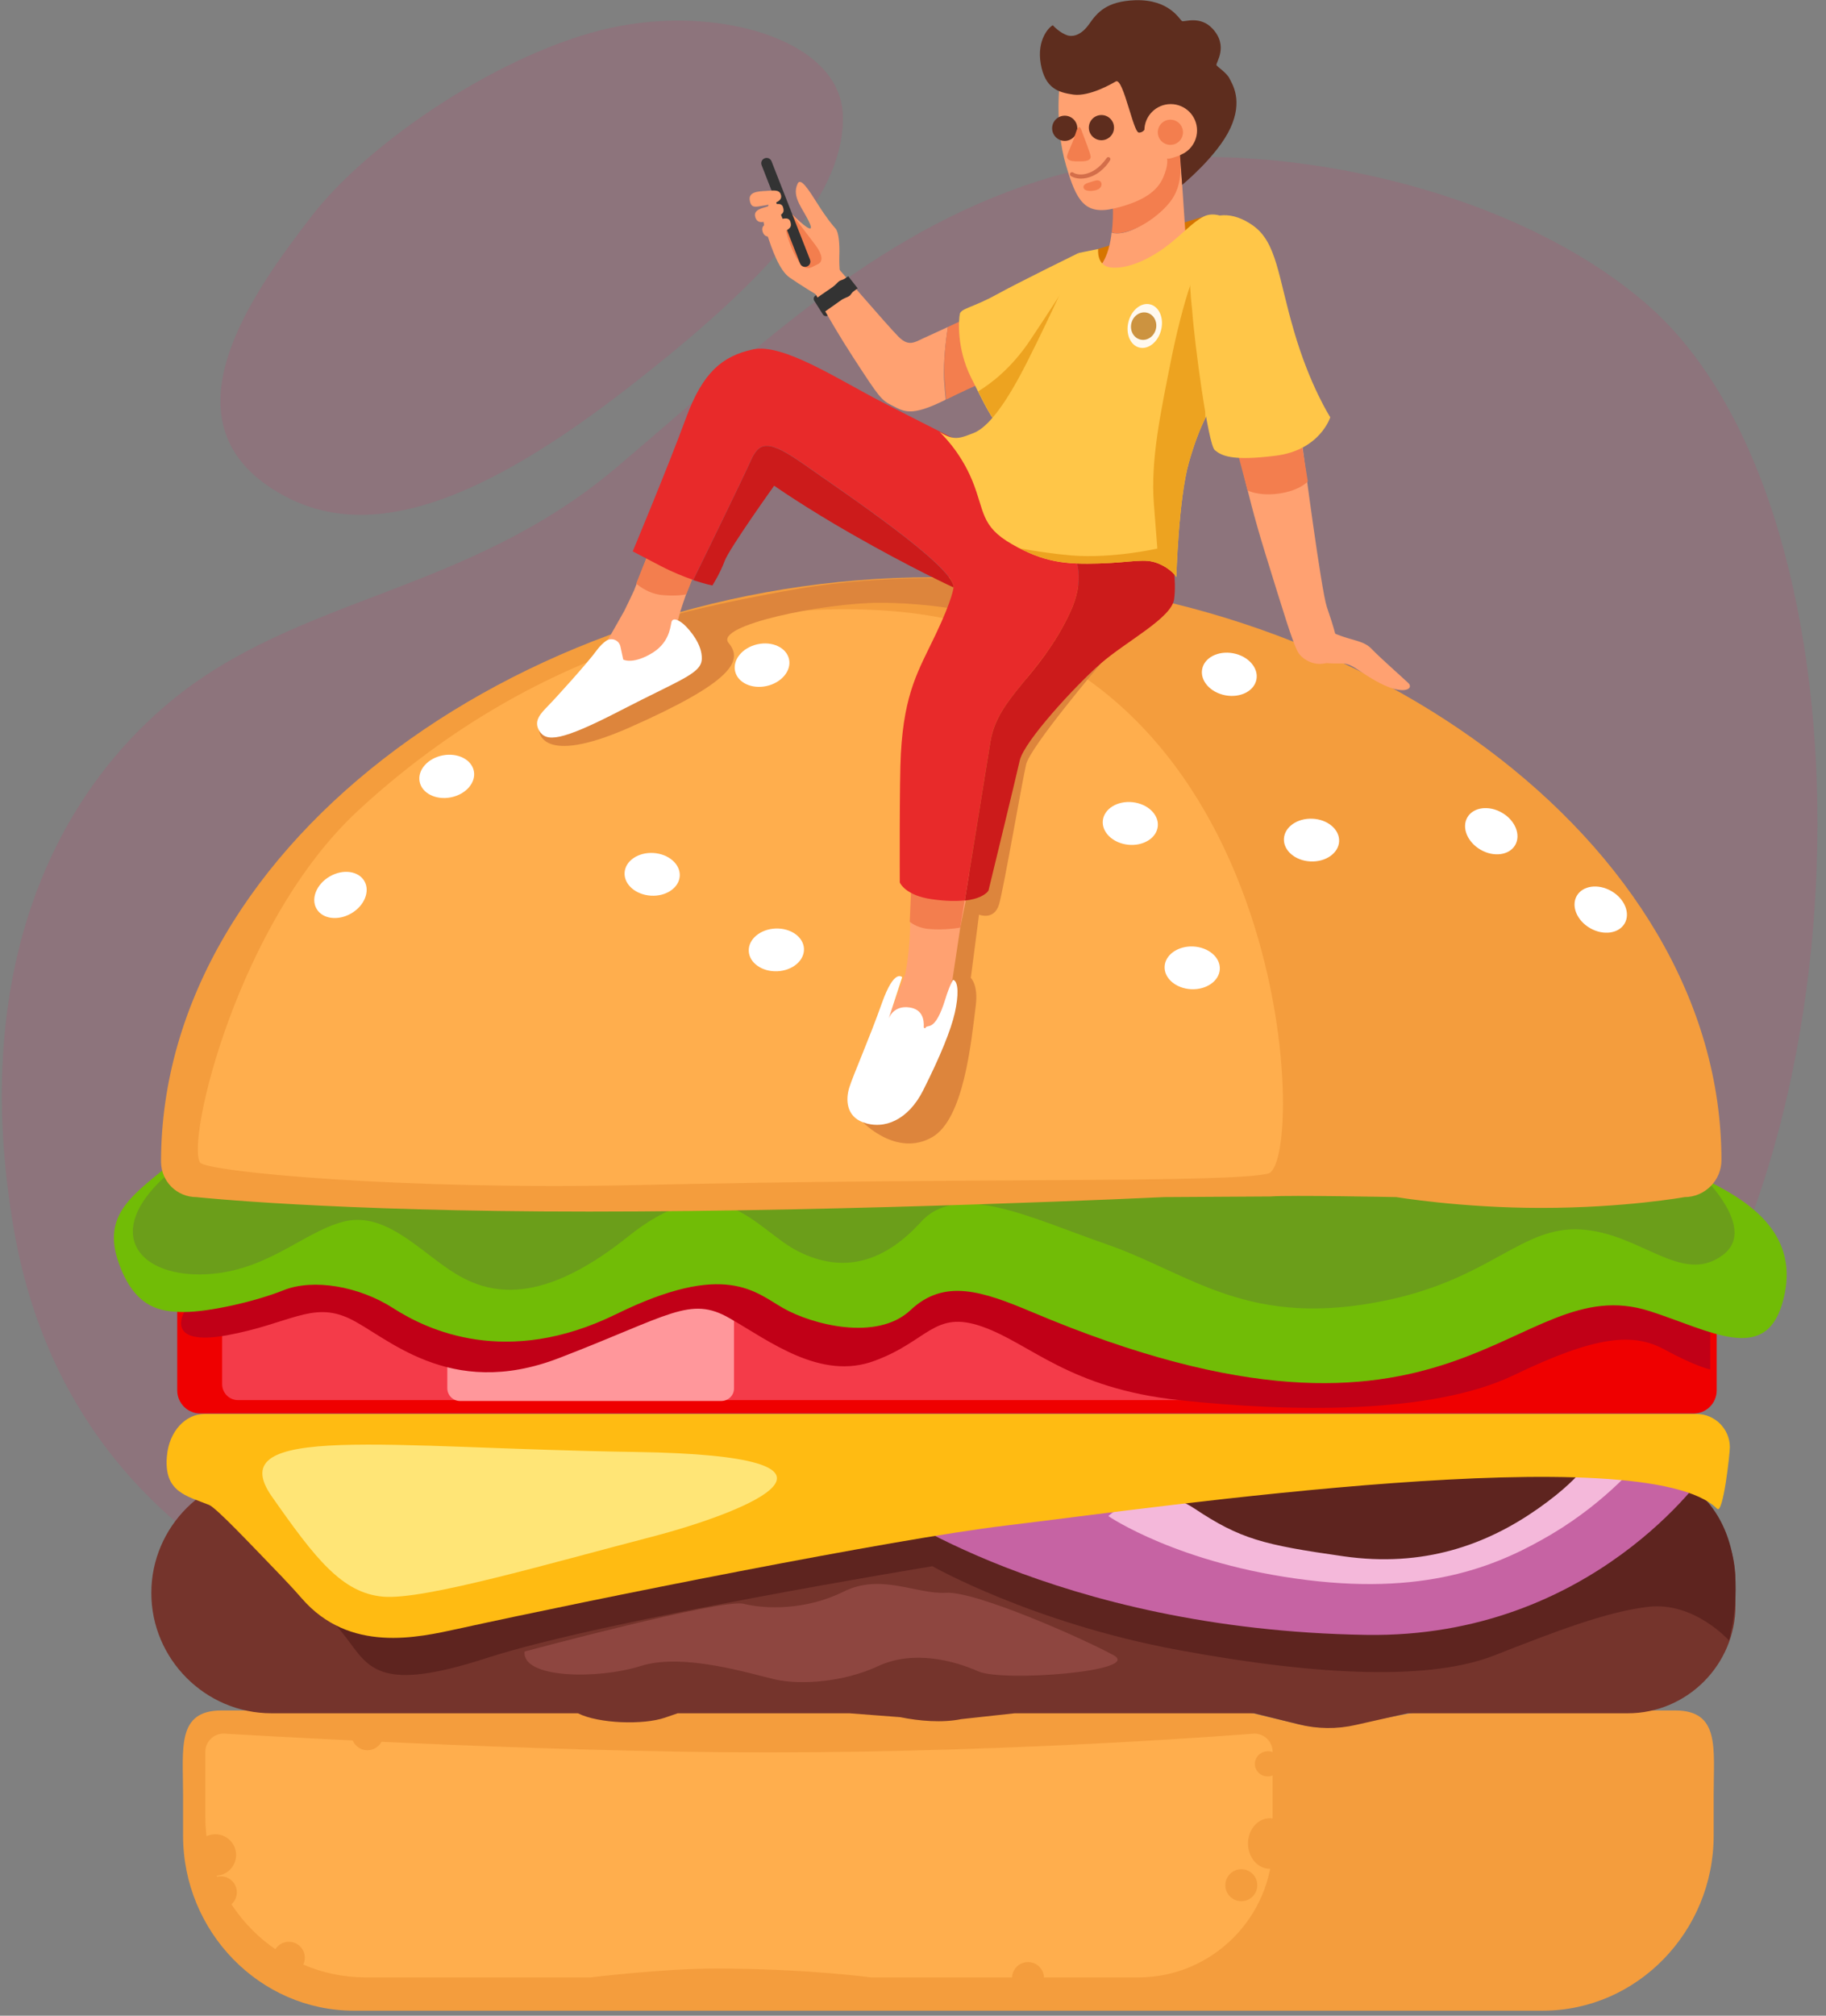 <svg xmlns="http://www.w3.org/2000/svg" width="145" height="160" viewBox="0 0 145 160">
  <rect x="0" y="0" width="145" height="160" fill="#808080" stroke="none"/>
  <g fill="none" fill-rule="evenodd">
    <g fill-rule="nonzero">
      <g>
        <path fill="#E91E63" fill-opacity=".12"
              d="M1.063 97.371C-2.143 78.446 3.326 64.2 13.474 55.731 23.623 47.28 37.08 47.16 48.943 37.114 60.806 27.07 69.994 17.95 83.829 13.954c13.834-3.994 35.691.206 47.16 10.389 18.668 16.594 17.211 68.16-1.098 88.183-22.285 24.36-53.022 23.76-80.211 21.291-26.623-2.4-44.846-14.16-48.617-36.446zM22.509 39.326c6.291 3.428 14.537 1.303 26.794-8.109C61.56 21.79 67.166 15.034 66.926 9.086c-.24-5.949-9.909-8.743-18.429-6.875-8.52 1.869-19.2 9-23.794 15-4.612 6-12.377 16.578-2.194 22.115z"
              transform="translate(-115 -177) translate(115 177)"/>
        <g transform="translate(-115 -177) translate(115 177) translate(8.914 45.771)">
          <path fill="#F49D3D"
                d="M113.606 113.829H19.183c-7.457 0-13.56-6.258-13.56-13.903V96.65c0-3.668-.514-6.651 3.051-6.651h80.983l4.646 1.114c1.166.275 2.4.309 3.583.086l6.377-1.2h19.851c3.566 0 3.052 3 3.052 6.651v3.275c0 7.645-6.103 13.903-13.56 13.903z"/>
          <path fill="#75342C"
                d="M120.343 90.223h-17.486l-4.114.926c-1.492.342-3.052.325-4.543-.052l-3.531-.874H71.657l-4.234.463c-1.509.308-3.343.154-4.852-.155l-4.028-.308H44.897l-.994.343c-1.732.6-5.28.48-6.926-.343H12.651c-5.262 0-9.548-4.303-9.548-9.549 0-5.263 4.303-9.548 9.548-9.548h107.692c4.714 0 8.554 3.857 8.554 8.554v1.989c0 4.697-3.84 8.554-8.554 8.554z"/>
          <path fill="#5E241F"
                d="M8.931 73.817s7.08 7.286 9.223 9.874c2.143 2.572 2.366 5.143 11.589 2.143s35.383-7.285 35.383-7.285 7.937 4.508 19.525 6.651c11.589 2.143 20.16 2.366 25.098.429 4.937-1.938 8.897-3.463 12.222-3.858 3.652-.428 6.412 2.675 6.412 2.675s3.668-12.549-8.349-14.263C111.24 68.914 8.931 73.817 8.931 73.817z"/>
          <path fill="#EF0000"
                d="M125.571 66.429H6.994c-1.011 0-1.834-.823-1.834-1.835v-7.371c0-1.012.823-1.834 1.834-1.834h118.577c1.012 0 1.835.822 1.835 1.834v7.371c0 1.012-.823 1.835-1.835 1.835z"/>
          <path fill="#C663A3"
                d="M60.977 73.611S74.811 83.606 99.566 84c18.051.291 27.034-13.011 27.034-13.011l-9.069-.018s-4.714 8.246-18.565 7.372c-11.76-.754-20.915-8.829-20.915-8.829l-17.074 4.097z"/>
          <path fill="#F4B8DA"
                d="M79.097 74.571s5.572 3.823 15.772 5.075c9.96 1.234 15.514-1.337 19.422-3.635 4.56-2.708 7.132-5.982 7.132-5.982l-3.789-.6s-.308 1.662-4.405 4.542c-4.098 2.88-9.103 4.698-15.463 3.789-6.377-.909-8.195-1.371-11.829-3.789-3.651-2.434-6.84.6-6.84.6z"/>
          <path fill="#FFBB12"
                d="M70.92 75.326c-8.897 1.063-32.777 5.845-43.474 8.194-3.172.686-8.606 1.971-12.412-2.434-.805-.926-1.457-1.577-1.457-1.595-2.52-2.605-5.297-5.571-5.897-5.811-1.783-.72-3.583-1.011-3.343-3.84.172-2.057 1.526-3.377 2.983-3.377h118.491c1.458 0 2.64 1.2 2.64 2.64 0 .514-.531 5.366-1.011 4.886-5.743-5.726-44.057-.155-56.52 1.337z"/>
          <path fill="#F43B49"
                d="M84.737 65.366H9.994c-.703 0-1.268-.566-1.268-1.269v-6.411c0-.703.565-1.269 1.268-1.269h74.743c2.469 0 4.474 2.006 4.474 4.474 0 2.469-2.022 4.475-4.474 4.475z"/>
          <path fill="#FF979B"
                d="M48.36 65.434H27.617c-.566 0-1.011-.463-1.011-1.011v-7.577c0-.566.463-1.012 1.011-1.012H48.36c.566 0 1.011.463 1.011 1.012v7.577c.018.548-.445 1.011-1.011 1.011z"/>
          <path fill="#C10017"
                d="M5.709 58.389s-1.595 2.725 3.377 1.834c4.971-.909 6.771-2.709 9.703-1.354 2.931 1.354 7.902 6.548 16.697 3.154 8.794-3.377 10.388-4.972 13.543-3.154 3.154 1.8 7.217 4.971 11.502 3.377 4.286-1.577 4.732-4.063 8.572-2.709 3.84 1.354 6.857 4.886 15.617 5.829 8.76.943 20.04 1.165 26.589-1.989 6.548-3.154 9.48-3.377 11.965-2.023 2.486 1.355 3.617 1.577 3.617 1.577v-4.285l-13.542-2.932-106.355-.308-1.285 2.983z"/>
          <path fill="#71BC06"
                d="M4.131 47.006C1.44 49.217-.77 50.794.497 54.429c1.269 3.634 3.326 3.942 5.212 3.942 1.902 0 5.537-.788 7.902-1.731 2.366-.943 6-.309 8.692 1.423 2.691 1.731 9 4.748 17.708.48 8.692-4.269 11.058-1.732 13.269-.48 2.211 1.268 7.423 2.691 10.114.154 2.692-2.537 5.726-1.491 9.635.154 33.891 14.332 38.16-3.565 49.062-.068 4.8 1.543 9.086 4.183 10.509-.566 1.423-4.748-1.577-7.423-4.749-9.171-3.154-1.732-5.845-3-5.845-3L4.13 47.006z"/>
          <path fill="#6B9E1A"
                d="M8.263 43.269s-.532 1.097-4.166 4.44c-4.646 4.285-2.177 7.714 2.897 7.68 5.092-.052 8.04-3.292 11.28-4.166 3.24-.892 5.897 2.057 8.537 3.823 2.658 1.765 6.772 3.24 14.143-2.657 7.372-5.898 10.012-.583 13.543 1.182 3.532 1.766 6.772.892 9.72-2.348 2.949-3.24 8.623-.36 14.726 1.766 6.771 2.348 11.263 6.805 22.388 4.422 8.246-1.765 10.612-5.897 15.326-5.588 4.714.291 7.954 4.423 11.194 2.057 3.24-2.349-2.657-7.371-2.657-7.371L8.263 43.269z"/>
          <path fill="#F49D3D"
                d="M67.149.051H65.09C33.326.051 3.874 20.931 3.874 46.44c0 1.56 1.252 2.811 2.812 2.811 0 0 10.628 1.149 31.183 1.149 21.462 0 45.651-1.149 45.651-1.149l8.469-.051c1.474-.12 9.977.051 9.977.051s5.143.858 11.485.858c6.652 0 11.4-.858 11.4-.858 1.612 0 2.932-1.32 2.932-2.931C127.783 20.88 98.28.051 67.149.051z"/>
          <path fill="#FFE576"
                d="M12.669 73.011c3.48 4.972 5.588 7.663 8.828 7.955 3.24.291 13.252-2.657 21.206-4.715 7.954-2.057 18.566-6.48-1.183-6.771-19.714-.291-32.966-2.349-28.851 3.531z"/>
          <path fill="#FFAE4D"
                d="M61.8 2.726C48.171 1.68 32.503 6.549 19.509 18.583 9.977 27.41 5.846 44.794 6.977 46.509c.48.72 15.994 2.211 34.852 1.782 26.297-.6 46.765-.137 49.954-.908C94.92 46.61 93.909 5.177 61.8 2.726zM81.48 111.189H60.257s-5.16-.703-12.394-.703c-4.132 0-9.892.703-9.892.703H20.143c-7.012 0-12.754-5.743-12.754-12.755v-5.143c0-.805.651-1.457 1.457-1.457 0 0 24.463 1.492 43.2 1.492 20.331 0 38.64-1.492 38.64-1.492.805 0 1.457.652 1.457 1.457v7.252c0 5.846-4.8 10.646-10.663 10.646z"/>
          <path fill="#8E4640"
                d="M32.743 85.32c-.223 2.143 5.794 2.229 9.223 1.149 3.428-1.08 8.794.651 10.731 1.08 1.937.428 5.366.222 8.143-1.08 2.794-1.286 6-.429 7.937.428 1.937.857 13.08 0 10.732-1.286-2.452-1.337-10.938-5.091-13.303-4.954-2.366.137-5.143-1.577-8.143-.086-3 1.492-6.223 1.389-7.937.96-1.732-.411-17.383 3.789-17.383 3.789z"/>
          <ellipse cx="91.92" cy="100.56" fill="#F49D3D" rx="1.731" ry="2.006"/>
          <ellipse cx="91.762" cy="94.233" fill="#F49D3D" rx="1.029" ry="1" transform="rotate(-9.422 91.762 94.233)"/>
          <circle cx="8.187" cy="101.471" r="1.646" fill="#F49D3D" transform="rotate(-56.92 8.187 101.471)"/>
          <circle cx="14.023" cy="109.629" r="1.269" fill="#F49D3D"/>
          <circle cx="8.623" cy="104.434" r="1.269" fill="#F49D3D"/>
          <circle cx="20.263" cy="91.886" r="1.269" fill="#F49D3D"/>
          <circle cx="89.657" cy="103.869" r="1.269" fill="#F49D3D"/>
          <circle cx="72.72" cy="111.24" r="1.269" fill="#F49D3D"/>
          <ellipse cx="18.122" cy="25.266" fill="#FFF" rx="2.194" ry="1.697" transform="rotate(-30.001 18.122 25.266)"/>
          <ellipse cx="42.874" cy="23.63" fill="#FFF" rx="1.697" ry="2.194" transform="rotate(-86.421 42.874 23.63)"/>
          <ellipse cx="52.736" cy="29.628" fill="#FFF" rx="2.194" ry="1.697" transform="rotate(-2.349 52.736 29.628)"/>
          <ellipse cx="109.506" cy="20.208" fill="#FFF" rx="1.697" ry="2.194"
                   transform="rotate(-59.999 109.506 20.208)"/>
          <ellipse cx="118.197" cy="26.431" fill="#FFF" rx="1.697" ry="2.194"
                   transform="rotate(-59.999 118.197 26.43)"/>
          <ellipse cx="95.232" cy="20.911" fill="#FFF" rx="1.697" ry="2.194" transform="rotate(-87.377 95.232 20.911)"/>
          <ellipse cx="80.842" cy="19.592" fill="#FFF" rx="1.697" ry="2.194" transform="rotate(-83.869 80.842 19.592)"/>
          <ellipse cx="85.758" cy="31.053" fill="#FFF" rx="1.697" ry="2.194" transform="rotate(-87.386 85.758 31.053)"/>
          <ellipse cx="88.703" cy="7.752" fill="#FFF" rx="1.697" ry="2.194" transform="rotate(-79.274 88.703 7.752)"/>
          <ellipse cx="26.561" cy="15.855" fill="#FFF" rx="2.194" ry="1.697" transform="rotate(-11.082 26.561 15.855)"/>
          <ellipse cx="51.599" cy="7.026" fill="#FFF" rx="2.194" ry="1.697" transform="rotate(-12.627 51.599 7.026)"/>
          <path fill="#DD853C"
                d="M33.909 12.24s.068 2.863 7.148-.257c8.263-3.652 9.052-5.314 7.886-6.72-1.166-1.406 7.577-3.189 12.051-3.189 2.606 0 5.915.377 7.217.806 1.303.429.909-1.423.618-2.76l-.223.086s-6.909-.48-14.212.771c-6.6 1.149-10.028 2.143-10.028 2.143l-10.457 9.12zM59.606 43.303s2.674 2.794 5.485 1.2c2.538-1.423 3.12-7.594 3.48-10.457.206-1.646-.394-2.195-.394-2.195l.652-5.022s1.2.497 1.594-.823c.377-1.32 1.817-9.686 2.143-11.092.325-1.405 5.914-7.988 5.914-7.988l1.046-3.635L70.2 9.737l-4.783 13.594-2.88 15.326-2.931 4.646z"/>
        </g>
        <g transform="translate(-115 -177) translate(115 177) translate(42.514)">
          <path fill="#D67500"
                d="M44.674 19.766l8.366-2.572-3.034 3.257-3.72 1.766-1.355-.051c0-.017-1.508-1.56-.257-2.4z"/>
          <path fill="#FFA171"
                d="M20.829 14.571c.24-.497.857.463 1.594 1.629.737 1.166 1.166 1.663 1.423 1.954.24.292.325 1.2.291 2.126-.034.926.103 2.126.103 2.126l-1.937.977s-1.252-.754-2.092-1.337c-.857-.566-1.457-2.383-1.765-3.292-.326-.925-.326-1.131-.326-1.131l.497-1.732.463-.171.823.84.48.446s1.886 1.903 1.423.771c-.48-1.148-1.509-2.108-.977-3.206z"/>
          <path fill="#F37E4E"
                d="M20.366 17.006s1.2 1.543 1.851 2.417c.652.874.617 1.371.189 1.56-.497.223-.806.566-1.372-.052-.394-.445-1.028-1.92-1.148-2.708-.172-1.012.48-1.217.48-1.217z"/>
          <path fill="#333"
                d="M21.566 21.154c-.223.086-.463-.017-.549-.24l-3.051-7.8c-.086-.223.017-.463.24-.548.223-.086.463.017.548.24l3.052 7.8c.085.223-.017.463-.24.548z"/>
          <path fill="#FFA171"
                d="M19.474 15.394c.275.635-.703.823-1.354.926-.634.103-.994.24-1.097-.429-.103-.668.668-.702 1.32-.737.634-.051.994-.085 1.131.24z"/>
          <path fill="#333"
                d="M23.246 25.046c-.137.085-.326.051-.412-.086l-.685-1.08c-.086-.137-.052-.326.085-.411.137-.086.326-.052.412.085l.685 1.08c.103.137.052.326-.085.412z"/>
          <path fill="#FFA171"
                d="M17.451 17.194c.155.6.635.497 1.423.172.789-.326.926-.497.789-.926-.137-.429-.703-.206-1.166-.069-.463.155-1.183.258-1.046.823zM18.034 18.343c.155.6.635.497 1.423.171.789-.325.926-.497.789-.925-.137-.429-.703-.206-1.166-.069-.48.137-1.2.257-1.046.823zM37.749 29.434l-1.355-5.211-2.297 1.114 1.68 4.92c1.183-.514 1.972-.823 1.972-.823zM32.76 25.954c-.634.292-1.183.549-1.491.686-1.08.446-1.526.994-2.435.086-.891-.892-5.28-6-5.28-6L21.48 21.89s1.577 3.12 3.737 6.446c2.16 3.326 2.246 3.412 3.154 3.874.892.446 1.44.892 4.132-.445.034-.017.068-.035.086-.052-.052-.428-.086-.96-.138-1.611-.051-1.32.103-2.846.309-4.149z"/>
          <path fill="#F37E4E"
                d="M34.097 25.32c-.446.223-.908.429-1.337.634-.206 1.286-.36 2.812-.274 4.149.051.651.085 1.166.137 1.611 1.148-.565 2.263-1.08 3.154-1.474l-1.68-4.92z"/>
          <path fill="#FFC648"
                d="M43.149 20.074s-4.766 2.332-6.566 3.326c-1.8.994-2.794 1.08-2.88 1.526-.086.445-.274 2.691.891 5.04 1.166 2.331 1.612 3.24 2.246 3.874.634.634 4.234-5.211 5.04-7.92.823-2.691 1.269-5.846 1.269-5.846z"/>
          <path fill="#FFA171"
                d="M55.663 34.851s.634 3.686 2.246 8.915c1.611 5.211 2.16 7.011 2.605 7.92.446.891 2.092 1.543 3.12.411.395-.428-.325-2.571-.788-3.926-.446-1.354-1.8-11.691-1.972-13.045-.171-1.355-5.211-.275-5.211-.275z"/>
          <path fill="#EDA320"
                d="M42.943 21.377c-.874 1.389-2.263 3.549-3.652 5.623-1.508 2.263-3.171 3.48-4.131 4.063.754 1.491 1.149 2.194 1.629 2.708l2.228-2.194c1.166-1.783 2.434-4.183 2.88-5.657.48-1.611.823-3.377 1.046-4.543z"/>
          <path fill="#FFA171"
                d="M62.263 49.166s.154.703 1.406 1.2c1.251.497 2.108.48 2.742 1.148.635.669 2.486 2.297 2.915 2.709.428.428-.292.943-2.023.12-1.714-.823-2.383-1.697-3.24-1.68-.857.017-1.8 0-2.709-.377-.891-.377-1.937-2.126.909-3.12zM9.343 42.977L7.834 46.87c-.068.154-.703 1.491-.788 1.645L5.52 51.206l.343 1.303h5.074l.669-1.783s-.532.068-.343-1.183c.171-1.252 1.988-5.76 1.988-5.76l-3.908-.806z"/>
          <path fill="#F37E4E"
                d="M9.72 41.589l-.926 2.76-.788 1.971s.84.789 2.023.909c1.217.12 1.954-.052 1.954-.052l1.32-3.308-3.583-2.28z"/>
          <path fill="#FFA171"
                d="M29.829 69.977s-.018 2.297-.086 4.046c-.069 1.8-.36 3.257-.36 3.257l-1.337 3.48 2.485 3.12 1.423-2.04 1.166-4.097.617-4.097.892-4.389-4.8.72z"/>
          <path fill="#F37E4E"
                d="M31.166 73.731c1.303.138 2.571-.102 2.571-.102l.343-2.143.429-2.623-4.68-.566v2.537l-.103 2.332c.017 0 .497.463 1.44.565z"/>
          <g>
            <path fill="#FFA171"
                  d="M1.526 3.394v.035c.017-.035.051-.069.068-.103l-.068.068zM7.2 3.669c-.051-.823-.154-2.229-.24-3.292-.051.446-.343 2.503-.943 3.36-.668.977-1.937 2.366-3.514 2.726-.412.086-.72.086-.977 0-.017.206-.052.411-.086.617C1.08 9.154 0 9.771 0 9.771c2.794 2.16 7.474-2.074 7.474-2.074S7.286 5.11 7.2 3.67z"
                  transform="translate(44.229 12)"/>
            <path fill="#F37E4E" d="M6.96.274h-.017v.103C6.96.326 6.96.274 6.96.274z" transform="translate(44.229 12)"/>
            <path fill="#F37E4E"
                  d="M2.503 6.446c1.577-.36 3.188-1.68 3.84-2.657.926-1.406.583-2.966.651-3.412 0-.034-.034-.068-.034-.103L5.623 0 1.61 3.326c-.017.034-.051.068-.068.103.034.222.188 1.44 0 3.017.24.085.548.103.96 0z"
                  transform="translate(44.229 12)"/>
          </g>
          <g>
            <path fill="#E82A2A"
                  d="M34.731 21.051c2.4-5.108-2.108-7.217-2.108-7.217 2.177-.171 4.217.137 6.034.652L25.354 7.13s-2.005-.994-5.468-2.777C16.406 2.571 11.949-.394 9.549.137 7.149.67 5.589 1.92 4.25 5.571 2.914 9.223.017 16.166.017 16.166l2.229 1.165c.96.498 1.868.858 2.571 1.098.737-1.492 3.943-8.058 4.56-9.446.703-1.56 1.389-1.749 4.354.343 2.966 2.091 11.846 8.04 11.76 9.685 0 0-.034.84-1.422 3.755-1.355 2.845-2.486 4.56-2.76 9.445-.12 1.955-.086 10.235-.086 10.235s.411 1.045 2.588 1.337c1.098.154 1.938.154 2.572.086.548-3.412 1.611-9.995 2.04-12.618.6-3.582 3.908-5.091 6.308-10.2z"
                  transform="translate(7.714 27.6)"/>
            <path fill="#FF7415" d="M28.251 43.08l-.102.137c.085-.086.102-.137.102-.137z"
                  transform="translate(7.714 27.6)"/>
            <path fill="#CC1B1B"
                  d="M42.857 16.817l-4.2-2.331c-1.8-.515-3.84-.823-6.034-.652 0 0 4.508 2.109 2.108 7.217-2.4 5.109-5.708 6.618-6.308 10.218-.429 2.622-1.492 9.205-2.04 12.617 1.114-.12 1.594-.48 1.783-.669l.103-.137s2.142-8.811 2.485-10.337c.36-1.509 4.372-5.88 6.412-7.663 2.04-1.783 5.674-3.634 5.845-5.143.189-1.491-.154-3.12-.154-3.12zM13.731 9.343C10.766 7.25 10.08 7.423 9.377 9c-.617 1.389-3.823 7.954-4.56 9.446.926.308 1.526.428 1.526.428s.617-.977.977-1.954 3.926-5.966 3.926-5.966 2.417 1.697 6.137 3.823c4.731 2.709 8.108 4.252 8.108 4.252.086-1.646-8.794-7.595-11.76-9.686z"
                  transform="translate(7.714 27.6)"/>
          </g>
          <path fill="#FFC648"
                d="M54.943 17.366s-.994-.635-1.886-.172c-.891.446-1.714 1.44-3.051 2.435-1.355.994-2.966 1.714-4.235 1.611-1.251-.086-1.08-1.474-1.08-1.474l-1.525.308s-3.24 7.115-4.766 9.892c-1.526 2.794-2.691 4.045-3.6 4.405-.891.36-1.251.446-1.714.36-.446-.085-.995-.445-.995-.445s1.612 1.44 2.606 3.874c.994 2.434.634 3.6 3.154 5.04s4.235 1.611 6.926 1.526c2.692-.086 3.6-.446 4.68 0 1.08.445 1.44 1.08 1.44 1.08s.172-6.206.994-9.086c.806-2.88 1.715-4.406 2.16-4.851.429-.463.892-14.503.892-14.503z"/>
          <path fill="#FFF"
                d="M.309 58.011c.548.892 1.68.858 6.48-1.628 4.817-2.486 6.377-2.914 6.428-4.08.034-1.183-.96-2.28-1.32-2.64-.36-.36-.994-.754-1.097-.257-.103.497-.223 1.714-1.68 2.52-1.457.823-2.143.428-2.143.428l-.223-1.028c-.103-.515-.703-.755-1.131-.463-.24.171-.497.411-.737.737-.703.977-3.326 3.874-3.875 4.423-.531.566-1.2 1.166-.702 1.988z"/>
          <path fill="#FFA171"
                d="M41.674 6.24s-.514 3.617.48 6.943c.806 2.708 1.44 3.926 3.823 3.36 2.383-.566 3.429-1.423 3.874-2.452.446-1.011.309-1.508.309-1.508.154.068.583-.103 1.234-.326.995-.343 1.612-1.371 1.097-2.571-1.2-2.795-4.148-.6-4.148-.6L46.2 6.137l-4.526.103z"/>
          <path fill="#5E2D1E"
                d="M41.091 2.006c-.257.103-1.302 1.114-.96 3.068.343 1.955 1.406 2.263 2.589 2.435 1.303.171 3.103-.892 3.377-1.046.292-.154.634.823 1.046 2.177.411 1.337.6 1.903.806 1.886.565-.035.565-.72 1.08-1.2.514-.48 1.457-.737 2.125-.446.669.291 1.149.291 1.252 1.32.103 1.029-.137.909-.463 1.32-.326.411-.754.789-.754.789l.171 2.365s2.794-2.28 3.823-4.491c1.028-2.212.154-3.514-.069-3.96-.223-.446-.925-.892-1.028-1.046-.103-.154 1.011-1.491-.326-2.914-.96-1.029-2.211-.514-2.4-.583-.189-.069-.96-1.749-3.737-1.663-2.263.086-3 .96-3.669 1.92-.548.772-1.165.994-1.628.892-.686-.189-1.235-.823-1.235-.823z"/>
          <circle cx="50.451" cy="10.354" r="2.091" fill="#FFA171"/>
          <circle cx="50.425" cy="10.5" r="1" fill="#F37E4E" transform="rotate(-70.378 50.425 10.5)"/>
          <path fill="#FFF"
                d="M29.126 77.571s-.617-.754-1.612 2.058c-.994 2.811-2.28 5.708-2.588 6.702-.309.995-.206 2.263 1.063 2.743 1.731.652 3.634-.205 4.8-2.52 1.371-2.725 2.211-4.8 2.52-6.171.308-1.372.291-2.452-.12-2.606-.035-.017-.326.514-.635 1.526-.823 2.674-1.423 1.971-1.56 2.263-.034.085-.154.051-.154-.035.034-.6-.103-1.405-1.114-1.56-1.337-.205-1.68.909-1.68.909l1.08-3.309z"/>
          <circle cx="44.949" cy="10.131" r="1" fill="#5E2D1E"/>
          <circle cx="42.034" cy="10.183" r="1" fill="#5E2D1E"/>
          <path fill="#F37E4E"
                d="M42.223 12.514c.12.326.617.292 1.097.292s.806-.103.771-.395c-.034-.291-.531-1.525-.651-1.868-.12-.343-.274-.874-.566.12-.223.806-.737 1.646-.651 1.851z"/>
          <path fill="#D36E4A"
                d="M43.303 14.177c-.497 0-.772-.206-.789-.206-.068-.051-.085-.154-.034-.24.051-.068.154-.085.223-.034.017.017.548.377 1.474-.068.737-.36 1.166-1.08 1.183-1.08.051-.086.154-.103.223-.052.086.052.103.154.051.223-.017.034-.48.823-1.32 1.217-.394.189-.737.24-1.011.24z"/>
          <path fill="#F37E4E"
                d="M43.526 14.897c.068.309.685.309 1.063.172.377-.12.462-.498.274-.669-.189-.171-.446-.051-.772.051-.308.086-.617.189-.565.446z"/>
          <path fill="#EDA320"
                d="M53.177 21.84c-.274-2.983-1.903 2.709-2.708 6.789-.806 4.062-1.629 7.868-1.355 11.382l.275 3.532s-3.532.806-6.789.548c-1.44-.12-2.914-.342-4.131-.565 2.194 1.131 3.84 1.268 6.308 1.2 2.692-.086 3.6-.446 4.68 0 1.08.445 1.44 1.08 1.44 1.08s.172-6.206.994-9.086c.446-1.56.909-2.726 1.303-3.531.035-1.612.223-8.709-.017-11.349z"/>
          <path fill="#F37E4E"
                d="M55.749 35.88l.805 3.051s.909.48 2.537.24c1.629-.24 2.246-.96 2.246-.96l-.617-3.771-4.971 1.44z"/>
          <path fill="#FFC648"
                d="M52.68 18c1.08-1.166 2.691-1.251 4.32-.086 1.886 1.355 1.971 4.046 3.24 8.366 1.251 4.32 2.88 6.84 2.88 6.84s-.806 2.606-4.32 3.051c-3.514.446-4.32 0-4.851-.445-.532-.446-1.612-8.452-1.8-11.16 0 0-.669-5.246.531-6.566z"/>
          <path fill="#333"
                d="M22.32 23.674s.703-.497 1.286-.891c.24-.172.394-.377.514-.463.12-.086.291-.103.429-.189.154-.102.291-.205.291-.205l.754.96s-.154.103-.325.24c-.155.103-.24.308-.326.36-.137.103-.429.171-.669.343l-1.285.908-.669-1.063z"/>
          <ellipse cx="48.39" cy="25.874" fill="#FFF9EE" rx="1.766" ry="1.337"
                   transform="rotate(-75.665 48.39 25.874)"/>
          <ellipse cx="48.301" cy="25.888" fill="#CC9340" rx="1.097" ry="1" transform="rotate(-75.665 48.3 25.888)"/>
        </g>
      </g>
    </g>
  </g>
</svg>
